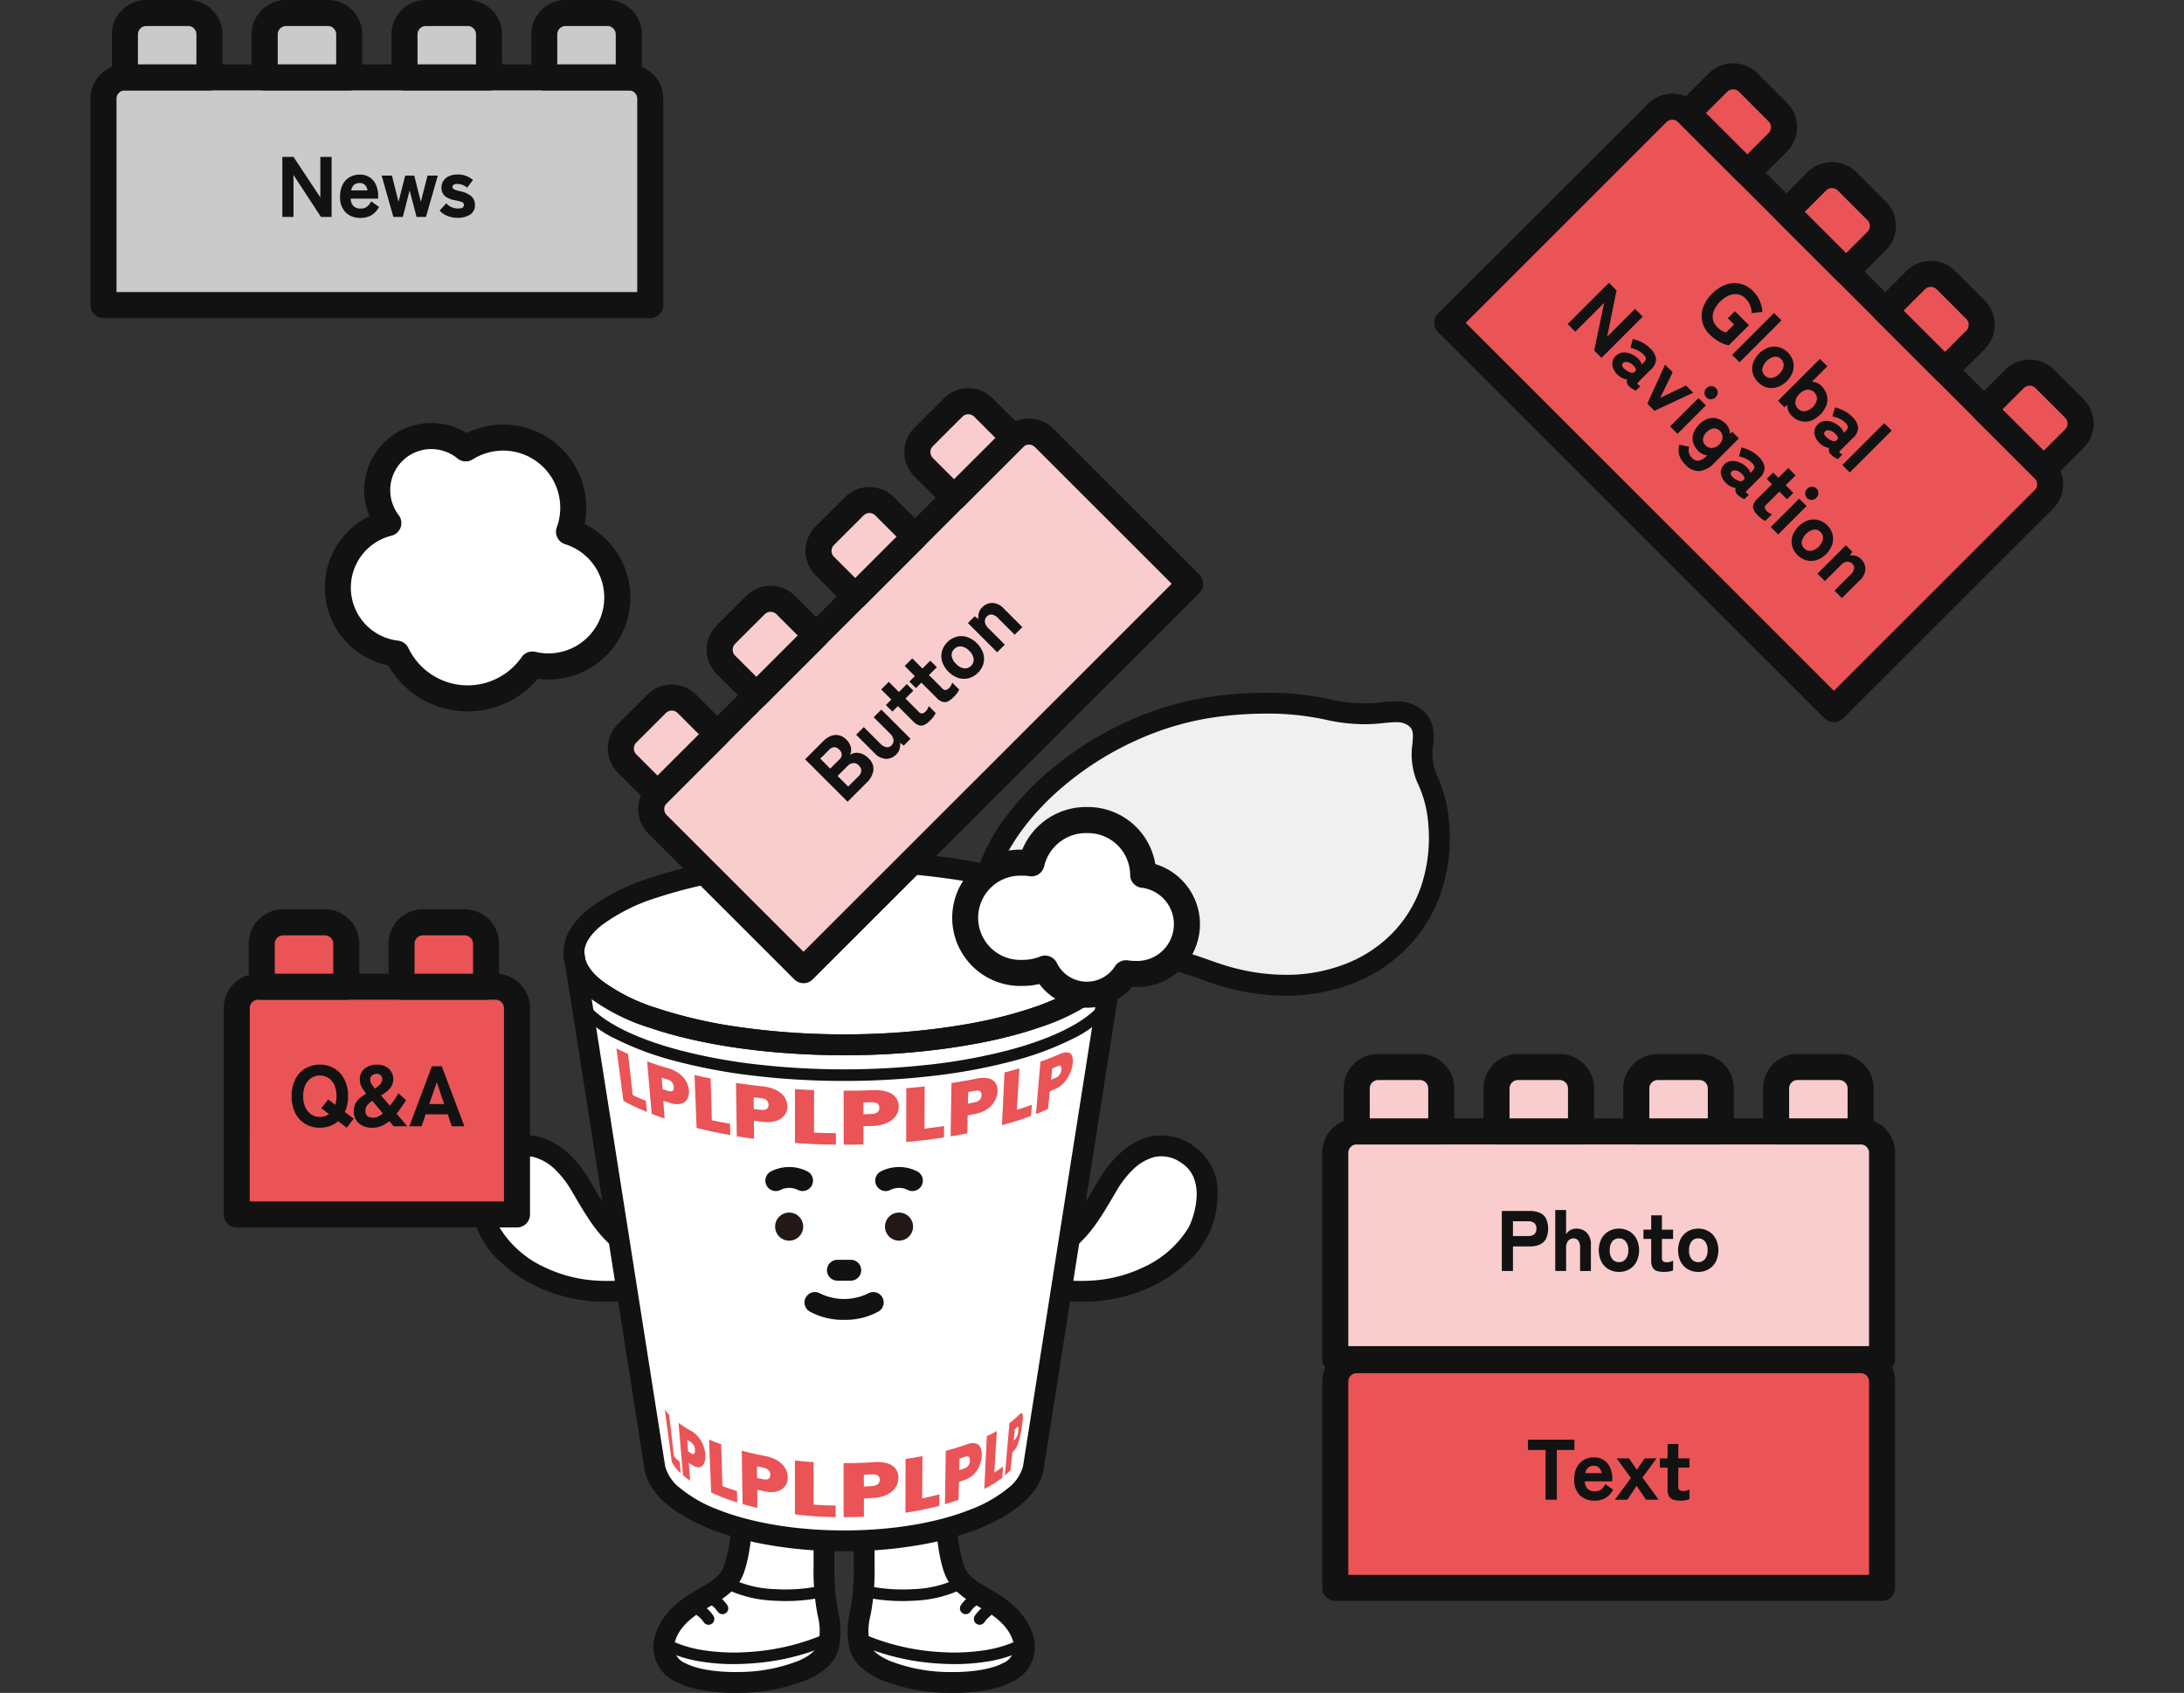 <svg xmlns="http://www.w3.org/2000/svg" xmlns:xlink="http://www.w3.org/1999/xlink" width="338" height="262" viewBox="0 0 338 262"><rect x="0" y="0" width="338" height="262" fill="#333333" stroke="none"/><defs><clipPath id="a"><rect width="338" height="262" transform="translate(476 982)" fill="#c33636" opacity="0.627"/></clipPath><clipPath id="b"><rect width="310" height="262" fill="none"/></clipPath></defs><g transform="translate(-476 -982)" clip-path="url(#a)"><g transform="translate(490 982)"><g clip-path="url(#b)"><path d="M302.783,72.651,247.624,17.526a3.311,3.311,0,0,0-4.681,0l-32.5,32.479,59.838,59.8,32.5-32.48a3.307,3.307,0,0,0,0-4.678" transform="translate(-0.466 -0.047)" fill="#ea5457"/><path d="M270.282,111.825a2.01,2.01,0,0,1-1.425-.59l-59.838-59.8a2.016,2.016,0,0,1,0-2.852l32.5-32.479a5.327,5.327,0,0,1,7.53,0l55.159,55.125a5.323,5.323,0,0,1,0,7.53l-32.5,32.48A2.01,2.01,0,0,1,270.282,111.825ZM213.3,50.007l56.986,56.951L301.357,75.9a1.291,1.291,0,0,0,0-1.826L246.2,18.952a1.295,1.295,0,0,0-1.83,0Z" transform="translate(-0.466 -0.047)" fill="#121212"/><path d="M256.965,26.766l-9.25-9.245,4.71-4.706a3.311,3.311,0,0,1,4.681,0l4.571,4.568a3.308,3.308,0,0,1,0,4.678Z" transform="translate(-0.549 -0.033)" fill="#ea5457"/><path d="M256.965,28.782a2.01,2.01,0,0,1-1.425-.59l-9.25-9.245a2.016,2.016,0,0,1,0-2.852L251,11.389a5.327,5.327,0,0,1,7.531,0l4.571,4.568a5.33,5.33,0,0,1,0,7.53l-4.71,4.707A2.01,2.01,0,0,1,256.965,28.782Zm-6.4-11.261,6.4,6.394,3.284-3.282a1.293,1.293,0,0,0,0-1.827l-4.57-4.567a1.295,1.295,0,0,0-1.83,0Z" transform="translate(-0.549 -0.033)" fill="#121212"/><path d="M272.3,42.1l-9.25-9.245,4.71-4.706a3.312,3.312,0,0,1,4.682,0l4.57,4.568a3.306,3.306,0,0,1,0,4.678Z" transform="translate(-0.582 -0.077)" fill="#ea5457"/><path d="M272.3,44.113a2.009,2.009,0,0,1-1.425-.59l-9.25-9.245a2.016,2.016,0,0,1,0-2.852l4.71-4.706a5.328,5.328,0,0,1,7.531,0l4.571,4.569a5.322,5.322,0,0,1,0,7.53l-4.709,4.706A2.01,2.01,0,0,1,272.3,44.113Zm-6.4-11.261,6.4,6.394,3.284-3.282a1.29,1.29,0,0,0,0-1.826l-4.569-4.568a1.3,1.3,0,0,0-1.831,0Z" transform="translate(-0.582 -0.077)" fill="#121212"/><path d="M287.628,57.429l-9.25-9.245,4.71-4.706a3.311,3.311,0,0,1,4.681,0l4.571,4.568a3.307,3.307,0,0,1,0,4.678Z" transform="translate(-0.616 -0.12)" fill="#ea5457"/><path d="M287.628,59.445a2.01,2.01,0,0,1-1.425-.59l-9.25-9.245a2.016,2.016,0,0,1,0-2.852l4.71-4.706a5.327,5.327,0,0,1,7.53,0l4.571,4.569a5.323,5.323,0,0,1,0,7.53l-4.709,4.706A2.01,2.01,0,0,1,287.628,59.445Zm-6.4-11.261,6.4,6.394,3.284-3.282a1.291,1.291,0,0,0,0-1.827l-4.57-4.567a1.295,1.295,0,0,0-1.829,0Z" transform="translate(-0.616 -0.12)" fill="#121212"/><path d="M302.959,72.76l-9.25-9.245,4.71-4.706a3.312,3.312,0,0,1,4.682,0l4.57,4.568a3.306,3.306,0,0,1,0,4.678Z" transform="translate(-0.65 -0.163)" fill="#ea5457"/><path d="M302.959,74.776a2.009,2.009,0,0,1-1.425-.59l-9.25-9.245a2.016,2.016,0,0,1,0-2.852l4.71-4.706a5.328,5.328,0,0,1,7.531,0L309.1,61.95a5.322,5.322,0,0,1,0,7.53l-4.709,4.706A2.01,2.01,0,0,1,302.959,74.776Zm-6.4-11.261,6.4,6.394,3.284-3.282a1.29,1.29,0,0,0,0-1.826l-4.569-4.568a1.3,1.3,0,0,0-1.831,0Z" transform="translate(-0.65 -0.163)" fill="#121212"/><path d="M251.131,51.876a4.06,4.06,0,0,1-1.126-1.946,3.96,3.96,0,0,1,.114-2.211,6.173,6.173,0,0,1,3.557-3.555,3.947,3.947,0,0,1,4.169,1,4.809,4.809,0,0,1,1.081,1.6A4.682,4.682,0,0,1,259.3,48.4l-1.678.182a2.666,2.666,0,0,0-.206-1.162,3.166,3.166,0,0,0-.724-1.1,2.185,2.185,0,0,0-1.2-.647,2.479,2.479,0,0,0-1.364.177,4.725,4.725,0,0,0-2.308,2.306,2.483,2.483,0,0,0-.178,1.363,2.186,2.186,0,0,0,.648,1.2,3.55,3.55,0,0,0,.762.606,2.353,2.353,0,0,0,.643.249l1.231-1.23-.967-.966,1.095-1.094,2.171,2.17L254.1,53.572a5.092,5.092,0,0,1-1.555-.607,6.8,6.8,0,0,1-1.419-1.089" transform="translate(-0.553 -0.124)" fill="#121212"/><rect width="9.17" height="1.628" transform="matrix(0.707, -0.707, 0.707, 0.707, 254.063, 54.924)" fill="#121212"/><path d="M258.656,59.3a3.034,3.034,0,0,1-.816-1.38,2.81,2.81,0,0,1,.037-1.569,3.941,3.941,0,0,1,2.431-2.429,2.867,2.867,0,0,1,1.569-.037,3.183,3.183,0,0,1,2.2,2.2,2.883,2.883,0,0,1-.041,1.563,3.947,3.947,0,0,1-2.431,2.429,2.828,2.828,0,0,1-1.565.043,3.039,3.039,0,0,1-1.387-.822m1.04-1.039a1.275,1.275,0,0,0,1.04.392,1.965,1.965,0,0,0,1.213-.656,1.987,1.987,0,0,0,.665-1.222,1.272,1.272,0,0,0-.392-1.04,1.239,1.239,0,0,0-1.031-.382,2.514,2.514,0,0,0-1.879,1.878,1.238,1.238,0,0,0,.383,1.03" transform="translate(-0.571 -0.152)" fill="#121212"/><path d="M263.846,64.48a2.09,2.09,0,0,1-.63-1.668l-.475.365-.994-.993,6.486-6.483,1.149,1.149-2.39,2.388a2.156,2.156,0,0,1,1.459.638,3.159,3.159,0,0,1,.835,1.372,2.7,2.7,0,0,1-.024,1.546,4.164,4.164,0,0,1-2.5,2.5,2.716,2.716,0,0,1-1.547.022,3.141,3.141,0,0,1-1.372-.834m.994-1.085a1.355,1.355,0,0,0,1.058.411,2.313,2.313,0,0,0,1.88-1.879,1.35,1.35,0,0,0-.411-1.057,1.331,1.331,0,0,0-1.054-.406,1.93,1.93,0,0,0-1.235.651,1.906,1.906,0,0,0-.644,1.228,1.331,1.331,0,0,0,.406,1.052" transform="translate(-0.58 -0.157)" fill="#121212"/><path d="M268.291,68.839a2.575,2.575,0,0,1-.889-1.508,1.643,1.643,0,0,1,.525-1.482A1.707,1.707,0,0,1,269,65.33a2.657,2.657,0,0,1,1.24.2,3.5,3.5,0,0,1,1.112.72,1.7,1.7,0,0,1,.369.434,2.561,2.561,0,0,1,.224.488l.292-.291c.255-.256.366-.476.332-.661a1.152,1.152,0,0,0-.351-.579,3.59,3.59,0,0,0-.948-.666,3.856,3.856,0,0,0-1.077-.355l.365-1.4a6.656,6.656,0,0,1,1.341.492,4.814,4.814,0,0,1,1.313.939,2.871,2.871,0,0,1,.939,1.631,2.155,2.155,0,0,1-.821,1.7l-1.915,1.915c-.128.128-.173.229-.133.305a1.226,1.226,0,0,0,.452.324l-.7.7a3.63,3.63,0,0,1-.488-.241,2.651,2.651,0,0,1-.543-.424.921.921,0,0,1-.319-1.049,2.68,2.68,0,0,1-1.4-.666m.958-1.011a2.539,2.539,0,0,0,.958.583.64.64,0,0,0,.711-.173.39.39,0,0,0,.068-.479,1.817,1.817,0,0,0-.433-.525,1.581,1.581,0,0,0-.88-.452.726.726,0,0,0-.652.178.416.416,0,0,0-.1.383.994.994,0,0,0,.328.483" transform="translate(-0.592 -0.179)" fill="#121212"/><rect width="9.17" height="1.628" transform="translate(271.119 71.97) rotate(-45)" fill="#121212"/><path d="M229.118,50.275l6.385-6.382,1.186,1.185-1.46,7.166,4.314-4.312,1.2,1.194-6.385,6.382-1.132-1.13L234.765,47,230.3,51.46Z" transform="translate(-0.507 -0.124)" fill="#121212"/><path d="M236.95,58.22a2.575,2.575,0,0,1-.889-1.509,1.642,1.642,0,0,1,.525-1.481,1.7,1.7,0,0,1,1.077-.52,2.632,2.632,0,0,1,1.24.2,3.481,3.481,0,0,1,1.112.72,1.686,1.686,0,0,1,.37.434,2.624,2.624,0,0,1,.223.488l.292-.291c.255-.256.366-.476.332-.661a1.148,1.148,0,0,0-.351-.579,3.566,3.566,0,0,0-.948-.666A3.834,3.834,0,0,0,238.857,54l.365-1.4a6.7,6.7,0,0,1,1.34.493,4.793,4.793,0,0,1,1.314.938,2.876,2.876,0,0,1,.939,1.632,2.157,2.157,0,0,1-.821,1.7l-1.915,1.915c-.128.128-.173.229-.133.305a1.226,1.226,0,0,0,.452.324l-.7.7a3.574,3.574,0,0,1-.488-.241,2.619,2.619,0,0,1-.543-.424.919.919,0,0,1-.319-1.048,2.68,2.68,0,0,1-1.4-.666m.958-1.011a2.539,2.539,0,0,0,.958.583.639.639,0,0,0,.711-.173.39.39,0,0,0,.068-.479,1.833,1.833,0,0,0-.433-.526,1.589,1.589,0,0,0-.88-.451.728.728,0,0,0-.653.178.416.416,0,0,0-.1.382.992.992,0,0,0,.328.484" transform="translate(-0.523 -0.149)" fill="#121212"/><path d="M241.478,62.635l2.746-6.044,1.176,1.176-1.925,3.966,3.986-1.906,1.113,1.112-5.993,2.8Z" transform="translate(-0.535 -0.16)" fill="#121212"/><path d="M245.006,66.163l4.4-4.394,1.149,1.148-4.4,4.394Zm5.619-4.485a.947.947,0,0,1-.287-.706.975.975,0,0,1,.3-.707.992.992,0,1,1,1.4,1.4.975.975,0,0,1-.706.3.948.948,0,0,1-.707-.287" transform="translate(-0.543 -0.169)" fill="#121212"/><path d="M247.372,72.094a3.538,3.538,0,0,1-.931-1.45,2.977,2.977,0,0,1,0-1.631l1.534.309a1.853,1.853,0,0,0-.052.926,1.709,1.709,0,0,0,.488.807,1.234,1.234,0,0,0,1.037.433,2.291,2.291,0,0,0,1.208-.743l.1-.1A2.117,2.117,0,0,1,249.4,70a3.133,3.133,0,0,1-.8-1.266,2.361,2.361,0,0,1-.006-1.418,3.439,3.439,0,0,1,.916-1.436,3.4,3.4,0,0,1,1.434-.911,2.385,2.385,0,0,1,1.413.009,3.175,3.175,0,0,1,1.269.8,2.125,2.125,0,0,1,.656,1.551l.383-.292.994.994-3.858,3.855a3.732,3.732,0,0,1-2.189,1.195,2.736,2.736,0,0,1-2.234-.984m3.111-3a1.314,1.314,0,0,0,1.016.415,1.64,1.64,0,0,0,1.1-.541,1.59,1.59,0,0,0,.534-1.09,1.331,1.331,0,0,0-.424-1.007,1.2,1.2,0,0,0-.976-.392,1.722,1.722,0,0,0-1.057.565,1.767,1.767,0,0,0-.576,1.066,1.178,1.178,0,0,0,.384.984" transform="translate(-0.545 -0.183)" fill="#121212"/><path d="M253.79,75.059a2.568,2.568,0,0,1-.889-1.509,1.64,1.64,0,0,1,.524-1.482,1.707,1.707,0,0,1,1.077-.52,2.657,2.657,0,0,1,1.24.2,3.468,3.468,0,0,1,1.113.722,1.661,1.661,0,0,1,.369.432,2.625,2.625,0,0,1,.223.488l.292-.291c.255-.256.366-.476.333-.661a1.148,1.148,0,0,0-.352-.578,3.57,3.57,0,0,0-.948-.667,3.83,3.83,0,0,0-1.077-.354l.365-1.4a6.657,6.657,0,0,1,1.341.492,4.819,4.819,0,0,1,1.313.939,2.87,2.87,0,0,1,.939,1.632,2.158,2.158,0,0,1-.82,1.7l-1.916,1.914c-.128.128-.172.23-.132.306a1.223,1.223,0,0,0,.451.323l-.7.7a3.892,3.892,0,0,1-.488-.241,2.659,2.659,0,0,1-.543-.425.921.921,0,0,1-.319-1.048,2.685,2.685,0,0,1-1.395-.666m.957-1.012a2.546,2.546,0,0,0,.958.583.639.639,0,0,0,.711-.173.39.39,0,0,0,.068-.479,1.814,1.814,0,0,0-.432-.524,1.58,1.58,0,0,0-.881-.452.726.726,0,0,0-.652.178.416.416,0,0,0-.1.383.994.994,0,0,0,.328.483" transform="translate(-0.56 -0.196)" fill="#121212"/><path d="M258.662,80.018a3.527,3.527,0,0,1-.648-.839,1.137,1.137,0,0,1-.1-.825,2.049,2.049,0,0,1,.588-.906l2.308-2.306-.82-.821.985-.985.821.821,1.523-1.523,1.14,1.14L262.931,75.3l1.186,1.186-.986.984-1.185-1.185-2.008,2.005a.622.622,0,0,0-.24.525.98.98,0,0,0,.305.506,1.6,1.6,0,0,0,.419.3,2.639,2.639,0,0,0,.392.165l-1.04,1.039a2.693,2.693,0,0,1-.547-.319,4.656,4.656,0,0,1-.566-.484" transform="translate(-0.571 -0.205)" fill="#121212"/><path d="M260.62,81.776l4.4-4.394,1.149,1.148-4.4,4.395Zm5.619-4.485a.946.946,0,0,1-.287-.706.973.973,0,0,1,.3-.706.992.992,0,1,1,1.4,1.4.974.974,0,0,1-.706.3.944.944,0,0,1-.707-.287" transform="translate(-0.577 -0.213)" fill="#121212"/><path d="M264.769,86.13a3.034,3.034,0,0,1-.816-1.38,2.793,2.793,0,0,1,.037-1.569,3.941,3.941,0,0,1,2.431-2.429,2.863,2.863,0,0,1,1.568-.037,3.182,3.182,0,0,1,2.2,2.2,2.883,2.883,0,0,1-.042,1.563,3.945,3.945,0,0,1-2.431,2.43,2.837,2.837,0,0,1-1.565.042,3.045,3.045,0,0,1-1.386-.822m1.04-1.039a1.273,1.273,0,0,0,1.039.392,2.438,2.438,0,0,0,1.879-1.878,1.271,1.271,0,0,0-.391-1.04,1.242,1.242,0,0,0-1.032-.382,2.514,2.514,0,0,0-1.879,1.878,1.239,1.239,0,0,0,.384,1.03" transform="translate(-0.584 -0.228)" fill="#121212"/><path d="M267.86,89.023l4.4-4.394,1.022,1.02-.429.556a2.547,2.547,0,0,1,.89.05,1.77,1.77,0,0,1,.862.5,2.121,2.121,0,0,1,.678,1.555,2.492,2.492,0,0,1-.862,1.727L271.646,92.8,270.5,91.656l2.49-2.488a1.693,1.693,0,0,0,.542-.915.848.848,0,0,0-.259-.753,1.031,1.031,0,0,0-.82-.319,1.645,1.645,0,0,0-1.013.565l-2.427,2.424Z" transform="translate(-0.593 -0.239)" fill="#121212"/><path d="M86.639,47.255H2.016V15.318a3.308,3.308,0,0,1,3.309-3.309H83.331a3.308,3.308,0,0,1,3.309,3.309Z" transform="translate(-0.004 -0.034)" fill="#cacaca"/><path d="M86.639,49.271H2.016A2.016,2.016,0,0,1,0,47.255V15.318A5.324,5.324,0,0,1,5.325,9.993H83.331a5.324,5.324,0,0,1,5.325,5.326V47.255A2.016,2.016,0,0,1,86.639,49.271ZM4.032,45.239H84.623V15.318a1.292,1.292,0,0,0-1.293-1.293H5.325a1.292,1.292,0,0,0-1.293,1.292Z" transform="translate(-0.004 -0.034)" fill="#121212"/><path d="M18.425,11.981H5.343V5.325a3.309,3.309,0,0,1,3.31-3.309h6.464a3.308,3.308,0,0,1,3.309,3.309Z" transform="translate(-0.012 -0.006)" fill="#cacaca"/><path d="M18.425,14H5.343a2.016,2.016,0,0,1-2.016-2.016V5.325A5.331,5.331,0,0,1,8.653,0h6.464a5.324,5.324,0,0,1,5.325,5.326v6.655A2.016,2.016,0,0,1,18.425,14ZM7.359,9.965h9.05V5.325a1.292,1.292,0,0,0-1.293-1.293H8.653A1.3,1.3,0,0,0,7.359,5.325Z" transform="translate(-0.012 -0.006)" fill="#121212"/><path d="M40.107,11.981H27.025V5.325a3.309,3.309,0,0,1,3.31-3.309H36.8a3.308,3.308,0,0,1,3.309,3.309Z" transform="translate(-0.06 -0.006)" fill="#cacaca"/><path d="M40.107,14H27.025a2.016,2.016,0,0,1-2.016-2.016V5.325A5.331,5.331,0,0,1,30.335,0H36.8a5.324,5.324,0,0,1,5.325,5.326v6.655A2.016,2.016,0,0,1,40.107,14ZM29.041,9.965h9.05V5.325A1.292,1.292,0,0,0,36.8,4.032H30.335a1.3,1.3,0,0,0-1.294,1.293Z" transform="translate(-0.06 -0.006)" fill="#121212"/><path d="M61.789,11.981H48.707V5.325a3.309,3.309,0,0,1,3.31-3.309H58.48a3.308,3.308,0,0,1,3.309,3.309Z" transform="translate(-0.108 -0.006)" fill="#cacaca"/><path d="M61.789,14H48.707a2.016,2.016,0,0,1-2.016-2.016V5.325A5.331,5.331,0,0,1,52.017,0H58.48A5.324,5.324,0,0,1,63.8,5.326v6.655A2.016,2.016,0,0,1,61.789,14ZM50.723,9.965h9.05V5.325A1.292,1.292,0,0,0,58.48,4.032H52.017a1.3,1.3,0,0,0-1.294,1.293Z" transform="translate(-0.108 -0.006)" fill="#121212"/><path d="M83.471,11.981H70.389V5.325A3.309,3.309,0,0,1,73.7,2.016h6.464a3.308,3.308,0,0,1,3.309,3.309Z" transform="translate(-0.156 -0.006)" fill="#cacaca"/><path d="M83.471,14H70.389a2.016,2.016,0,0,1-2.016-2.016V5.325A5.331,5.331,0,0,1,73.7,0h6.464a5.324,5.324,0,0,1,5.325,5.326v6.655A2.016,2.016,0,0,1,83.471,14ZM72.4,9.965h9.05V5.325a1.292,1.292,0,0,0-1.293-1.293H73.7A1.3,1.3,0,0,0,72.4,5.325Z" transform="translate(-0.156 -0.006)" fill="#121212"/><path d="M29.762,33.643V24.353h1.726l4.157,6.278V24.353h1.74v9.291H35.738l-4.25-6.49v6.49Z" transform="translate(-0.066 -0.069)" fill="#121212"/><path d="M41.88,33.8a3.182,3.182,0,0,1-2.284-.829,3.308,3.308,0,0,1-.877-2.515,3.84,3.84,0,0,1,.392-1.8A2.815,2.815,0,0,1,40.193,27.5a3.1,3.1,0,0,1,1.594-.4,2.656,2.656,0,0,1,1.534.432,2.735,2.735,0,0,1,.963,1.188,4.305,4.305,0,0,1,.331,1.739v.358h-4.25a1.636,1.636,0,0,0,.485,1.215,1.672,1.672,0,0,0,1.056.325,1.55,1.55,0,0,0,.957-.279,2.426,2.426,0,0,0,.664-.836l1.221.863a3.269,3.269,0,0,1-1.227,1.307,3.342,3.342,0,0,1-1.64.391m-1.448-4.26h2.536q-.239-1.141-1.208-1.141a1.343,1.343,0,0,0-.863.265,1.484,1.484,0,0,0-.465.876" transform="translate(-0.086 -0.077)" fill="#121212"/><path d="M46.98,33.651l-1.819-6.4h1.593l1.022,4.06,1.036-4.06h1.395l1.023,4.06,1.036-4.06h1.593l-1.832,6.4H50.565L49.5,29.55l-1.063,4.1Z" transform="translate(-0.1 -0.077)" fill="#121212"/><path d="M56.92,33.784a4.293,4.293,0,0,1-1.481-.259,3.357,3.357,0,0,1-1.282-.856l1.024-1.129a2.432,2.432,0,0,0,1.832.8,1.409,1.409,0,0,0,.7-.126.514.514,0,0,0,.2-.472.377.377,0,0,0-.1-.258.965.965,0,0,0-.411-.212,8.676,8.676,0,0,0-.937-.219,3.17,3.17,0,0,1-1.494-.637,1.686,1.686,0,0,1-.525-1.353,1.734,1.734,0,0,1,.32-1.042,2.068,2.068,0,0,1,.869-.69,3.021,3.021,0,0,1,1.241-.245,3.482,3.482,0,0,1,2.444.85l-.916,1.194a1.983,1.983,0,0,0-.71-.444,2.327,2.327,0,0,0-.79-.141.929.929,0,0,0-.6.141.418.418,0,0,0-.16.325.388.388,0,0,0,.08.238.78.78,0,0,0,.345.205,7.19,7.19,0,0,0,.823.232,3.7,3.7,0,0,1,1.667.763,1.748,1.748,0,0,1,.564,1.361,1.647,1.647,0,0,1-.763,1.486,3.531,3.531,0,0,1-1.946.492" transform="translate(-0.12 -0.076)" fill="#121212"/><path d="M277.7,210.845H193.078V178.908a3.308,3.308,0,0,1,3.309-3.309h78.006a3.308,3.308,0,0,1,3.309,3.309Z" transform="translate(-0.428 -0.496)" fill="#f9cccd"/><path d="M277.7,212.861H193.078a2.016,2.016,0,0,1-2.016-2.016V178.908a5.324,5.324,0,0,1,5.325-5.325h78.006a5.324,5.324,0,0,1,5.325,5.326v31.936A2.016,2.016,0,0,1,277.7,212.861Zm-82.607-4.032h80.591V178.908a1.292,1.292,0,0,0-1.293-1.293H196.387a1.292,1.292,0,0,0-1.293,1.292Z" transform="translate(-0.428 -0.496)" fill="#121212"/><path d="M209.487,175.571H196.4v-6.656a3.309,3.309,0,0,1,3.31-3.309h6.464a3.308,3.308,0,0,1,3.309,3.309Z" transform="translate(-0.435 -0.468)" fill="#f9cccd"/><path d="M209.487,177.587H196.4a2.016,2.016,0,0,1-2.016-2.016v-6.656a5.331,5.331,0,0,1,5.326-5.325h6.464a5.324,5.324,0,0,1,5.325,5.326v6.655A2.016,2.016,0,0,1,209.487,177.587Zm-11.066-4.032h9.05v-4.64a1.292,1.292,0,0,0-1.293-1.293h-6.464a1.3,1.3,0,0,0-1.294,1.293Z" transform="translate(-0.435 -0.468)" fill="#121212"/><path d="M231.169,175.571H218.087v-6.656a3.309,3.309,0,0,1,3.31-3.309h6.464a3.308,3.308,0,0,1,3.309,3.309Z" transform="translate(-0.483 -0.468)" fill="#f9cccd"/><path d="M231.169,177.587H218.087a2.016,2.016,0,0,1-2.016-2.016v-6.656a5.331,5.331,0,0,1,5.326-5.325h6.464a5.324,5.324,0,0,1,5.325,5.326v6.655A2.016,2.016,0,0,1,231.169,177.587ZM220.1,173.555h9.05v-4.64a1.292,1.292,0,0,0-1.293-1.293H221.4a1.3,1.3,0,0,0-1.294,1.293Z" transform="translate(-0.483 -0.468)" fill="#121212"/><path d="M252.851,175.571H239.769v-6.656a3.309,3.309,0,0,1,3.31-3.309h6.464a3.308,3.308,0,0,1,3.309,3.309Z" transform="translate(-0.531 -0.468)" fill="#f9cccd"/><path d="M252.851,177.587H239.769a2.016,2.016,0,0,1-2.016-2.016v-6.656a5.331,5.331,0,0,1,5.326-5.325h6.464a5.324,5.324,0,0,1,5.325,5.326v6.655A2.016,2.016,0,0,1,252.851,177.587Zm-11.066-4.032h9.05v-4.64a1.292,1.292,0,0,0-1.293-1.293h-6.464a1.3,1.3,0,0,0-1.294,1.293Z" transform="translate(-0.531 -0.468)" fill="#121212"/><path d="M274.533,175.571H261.451v-6.656a3.309,3.309,0,0,1,3.31-3.309h6.464a3.308,3.308,0,0,1,3.309,3.309Z" transform="translate(-0.579 -0.468)" fill="#f9cccd"/><path d="M274.533,177.587H261.451a2.016,2.016,0,0,1-2.016-2.016v-6.656a5.331,5.331,0,0,1,5.326-5.325h6.464a5.324,5.324,0,0,1,5.325,5.326v6.655A2.016,2.016,0,0,1,274.533,177.587Zm-11.066-4.032h9.05v-4.64a1.292,1.292,0,0,0-1.293-1.293h-6.464a1.3,1.3,0,0,0-1.294,1.293Z" transform="translate(-0.579 -0.468)" fill="#121212"/><path d="M218.908,197.233v-9.291h4.3a3.967,3.967,0,0,1,1.521.266,2.016,2.016,0,0,1,1,.862,3.853,3.853,0,0,1,0,3.219,2.046,2.046,0,0,1-1,.877,3.889,3.889,0,0,1-1.521.272h-2.576v3.8Zm1.726-5.4h2.337a1.505,1.505,0,0,0,.943-.266,1.05,1.05,0,0,0,.345-.888,1.034,1.034,0,0,0-.345-.876,1.511,1.511,0,0,0-.943-.265h-2.337Z" transform="translate(-0.485 -0.531)" fill="#121212"/><path d="M227.2,197.232V187.8h1.673v3.756a1.705,1.705,0,0,1,.6-.611,1.777,1.777,0,0,1,.983-.265,2.187,2.187,0,0,1,1.626.637,2.57,2.57,0,0,1,.631,1.885v4.035h-1.672V193.61a1.745,1.745,0,0,0-.272-1.062.876.876,0,0,0-.737-.358,1.061,1.061,0,0,0-.83.365,1.694,1.694,0,0,0-.325,1.148v3.53Z" transform="translate(-0.503 -0.53)" fill="#121212"/><path d="M237.068,197.386a3.135,3.135,0,0,1-1.6-.411,2.911,2.911,0,0,1-1.116-1.169,4.061,4.061,0,0,1,0-3.536,2.956,2.956,0,0,1,1.116-1.169,3.286,3.286,0,0,1,3.207,0,2.962,2.962,0,0,1,1.11,1.169,4.07,4.07,0,0,1,0,3.536,2.917,2.917,0,0,1-1.11,1.169,3.123,3.123,0,0,1-1.606.411m0-1.513a1.313,1.313,0,0,0,1.043-.472,2.03,2.03,0,0,0,.405-1.36,2.055,2.055,0,0,0-.405-1.373,1.313,1.313,0,0,0-1.043-.472,1.275,1.275,0,0,0-1.03.472,2.1,2.1,0,0,0-.391,1.373,2.078,2.078,0,0,0,.391,1.36,1.275,1.275,0,0,0,1.03.472" transform="translate(-0.518 -0.539)" fill="#121212"/><path d="M244.068,197.38a3.668,3.668,0,0,1-1.083-.139,1.175,1.175,0,0,1-.677-.525,2.114,2.114,0,0,1-.232-1.089v-3.357h-1.2v-1.433h1.2v-2.217h1.659v2.217h1.727v1.433h-1.727v2.92a.641.641,0,0,0,.207.557,1.007,1.007,0,0,0,.591.147,1.645,1.645,0,0,0,.525-.087,2.563,2.563,0,0,0,.405-.166v1.513a2.818,2.818,0,0,1-.632.167,5,5,0,0,1-.763.059" transform="translate(-0.533 -0.533)" fill="#121212"/><path d="M249.365,197.386a3.135,3.135,0,0,1-1.6-.411,2.911,2.911,0,0,1-1.116-1.169,4.061,4.061,0,0,1,0-3.536,2.956,2.956,0,0,1,1.116-1.169,3.286,3.286,0,0,1,3.207,0,2.962,2.962,0,0,1,1.11,1.169,4.07,4.07,0,0,1,0,3.536,2.917,2.917,0,0,1-1.11,1.169,3.123,3.123,0,0,1-1.606.411m0-1.513a1.313,1.313,0,0,0,1.043-.472,2.03,2.03,0,0,0,.405-1.36,2.055,2.055,0,0,0-.405-1.373,1.313,1.313,0,0,0-1.043-.472,1.275,1.275,0,0,0-1.03.472,2.1,2.1,0,0,0-.391,1.373,2.078,2.078,0,0,0,.391,1.36,1.275,1.275,0,0,0,1.03.472" transform="translate(-0.545 -0.539)" fill="#121212"/><path d="M277.7,246.346H193.078V214.409a3.308,3.308,0,0,1,3.309-3.309h78.006a3.308,3.308,0,0,1,3.309,3.309Z" transform="translate(-0.428 -0.596)" fill="#ea5457"/><path d="M277.7,248.362H193.078a2.016,2.016,0,0,1-2.016-2.016V214.409a5.324,5.324,0,0,1,5.325-5.325h78.006a5.324,5.324,0,0,1,5.325,5.326v31.936A2.016,2.016,0,0,1,277.7,248.362Zm-82.607-4.032h80.591V214.409a1.292,1.292,0,0,0-1.293-1.293H196.387a1.292,1.292,0,0,0-1.293,1.292Z" transform="translate(-0.428 -0.596)" fill="#121212"/><path d="M225.689,232.733v-7.7h-2.736v-1.593h7.2v1.593h-2.723v7.7Z" transform="translate(-0.494 -0.631)" fill="#121212"/><path d="M233.3,232.886a3.182,3.182,0,0,1-2.284-.829,3.308,3.308,0,0,1-.877-2.515,3.84,3.84,0,0,1,.392-1.8,2.815,2.815,0,0,1,1.082-1.155,3.1,3.1,0,0,1,1.594-.4,2.656,2.656,0,0,1,1.534.432,2.735,2.735,0,0,1,.963,1.188,4.305,4.305,0,0,1,.331,1.739v.358h-4.25a1.636,1.636,0,0,0,.485,1.215,1.672,1.672,0,0,0,1.056.325,1.55,1.55,0,0,0,.957-.279,2.426,2.426,0,0,0,.664-.836l1.221.863a3.269,3.269,0,0,1-1.227,1.307,3.342,3.342,0,0,1-1.64.391m-1.448-4.26h2.536q-.239-1.141-1.208-1.141a1.343,1.343,0,0,0-.863.265,1.484,1.484,0,0,0-.465.876" transform="translate(-0.51 -0.639)" fill="#121212"/><path d="M236.449,232.741l2.483-3.37-2.218-3.026h1.926l1.2,1.765,1.208-1.765h1.846l-2.178,2.973,2.51,3.424h-1.966l-1.448-2.15-1.434,2.15Z" transform="translate(-0.524 -0.639)" fill="#121212"/><path d="M246.61,232.881a3.663,3.663,0,0,1-1.083-.139,1.175,1.175,0,0,1-.676-.525,2.113,2.113,0,0,1-.232-1.089v-3.357h-1.2v-1.433h1.2v-2.217h1.659v2.217H248v1.433h-1.727v2.92a.641.641,0,0,0,.207.557,1.007,1.007,0,0,0,.591.147,1.645,1.645,0,0,0,.525-.087,2.558,2.558,0,0,0,.405-.166v1.513a2.816,2.816,0,0,1-.632.167,5,5,0,0,1-.763.059" transform="translate(-0.539 -0.633)" fill="#121212"/><path d="M86.646,195.051c-6.1-2.567-7.947-6.552-10.907-11.489-1.1-1.841-5.854-8.56-12.113-4.39C58.715,182.445,60.994,189.291,62,191.2c2.289,4.342,10.753,11.52,24.646,8.41Z" transform="translate(-0.134 -0.502)" fill="#fff"/><path d="M80.048,201.978a27.362,27.362,0,0,1-2.967-.159,24.481,24.481,0,0,1-7.8-2.163,21.668,21.668,0,0,1-5.518-3.693,13.8,13.8,0,0,1-4.784-10.211,8.63,8.63,0,0,1,3.75-7.923,8.392,8.392,0,0,1,6.676-1.417c4.215.95,6.971,5.078,7.715,6.32.293.489.577.971.85,1.436,2.49,4.231,4.289,7.288,9.3,9.4a1.613,1.613,0,0,1-1.251,2.974c-6-2.522-8.235-6.327-10.828-10.733-.271-.46-.55-.935-.837-1.414a14.267,14.267,0,0,0-2.077-2.652,7.583,7.583,0,0,0-3.58-2.179,5.226,5.226,0,0,0-4.178.955,4.842,4.842,0,0,0-1.868,2.258,6.949,6.949,0,0,0-.446,2.869,12.381,12.381,0,0,0,1.22,4.8,15.935,15.935,0,0,0,7.232,6.293,21.265,21.265,0,0,0,6.772,1.875,27.141,27.141,0,0,0,8.863-.579,1.613,1.613,0,0,1,.7,3.148A31.839,31.839,0,0,1,80.048,201.978Z" transform="translate(-0.134 -0.502)" fill="#121212"/><path d="M147.083,195.051c6.1-2.567,7.947-6.552,10.907-11.489,1.1-1.841,5.855-8.56,12.113-4.39,4.911,3.273,2.632,10.118,1.627,12.025-2.29,4.342-10.754,11.52-24.647,8.41Z" transform="translate(-0.326 -0.502)" fill="#fff"/><path d="M153.681,201.978a31.832,31.832,0,0,1-6.951-.8,1.613,1.613,0,0,1,.7-3.148,27.14,27.14,0,0,0,8.863.579,21.265,21.265,0,0,0,6.772-1.875,15.94,15.94,0,0,0,7.233-6.293,12.392,12.392,0,0,0,1.219-4.8,6.95,6.95,0,0,0-.446-2.869,4.842,4.842,0,0,0-1.868-2.258,5.225,5.225,0,0,0-4.177-.955,7.584,7.584,0,0,0-3.581,2.179,14.263,14.263,0,0,0-2.077,2.652c-.288.48-.568.956-.839,1.416-2.592,4.4-4.83,8.209-10.827,10.731a1.613,1.613,0,1,1-1.251-2.974c5.01-2.107,6.808-5.163,9.3-9.394.274-.466.558-.948.852-1.438.744-1.242,3.5-5.37,7.716-6.32A8.391,8.391,0,0,1,171,177.83a8.63,8.63,0,0,1,3.75,7.923,13.8,13.8,0,0,1-4.784,10.211,21.672,21.672,0,0,1-5.518,3.693,24.483,24.483,0,0,1-7.8,2.163A27.371,27.371,0,0,1,153.681,201.978Z" transform="translate(-0.326 -0.502)" fill="#121212"/><path d="M101.014,234.672c0,4.717-.845,8.228-1.475,9.485-1.1,2.2-3.586,3.264-5.682,4.564a10.277,10.277,0,0,0-4.689,5.394,4.284,4.284,0,0,0,2.338,5.374c5.7,3.059,21.5,1.59,22.915-4.017.919-3.642-.853-5.35-.692-12.562v-8.238Z" transform="translate(-0.197 -0.663)" fill="#fff"/><path d="M99.947,262.667c-3.777,0-7.107-.632-9.2-1.757a5.891,5.891,0,0,1-3.118-7.267c.739-2.418,2.549-4.536,5.381-6.293.426-.264.864-.517,1.287-.762,1.609-.929,3.129-1.807,3.8-3.154a24,24,0,0,0,1.3-8.763,1.613,1.613,0,0,1,3.226,0c0,4.781-.826,8.572-1.645,10.207-1.108,2.212-3.216,3.429-5.075,4.5-.42.243-.817.472-1.2.709-1.476.916-3.369,2.44-4,4.494a2.7,2.7,0,0,0,1.558,3.481c1.71.917,4.784,1.429,8.222,1.369a25.44,25.44,0,0,0,9.354-1.759c1.71-.755,2.78-1.678,3.013-2.6a9.48,9.48,0,0,0-.109-4.4,36.35,36.35,0,0,1-.632-7.785v-8.22a1.613,1.613,0,0,1,3.226,0v8.238q0,.018,0,.036a33.521,33.521,0,0,0,.585,7.181,12.546,12.546,0,0,1,.059,5.74,5.819,5.819,0,0,1-1.816,2.877,11.207,11.207,0,0,1-3.022,1.884,28.73,28.73,0,0,1-10.6,2.034Q100.246,262.667,99.947,262.667Z" transform="translate(-0.197 -0.663)" fill="#121212"/><path d="M98.032,250.523a.9.9,0,0,1-.741-.391,4.214,4.214,0,0,0-.932-.98.9.9,0,1,1,1.084-1.427,6,6,0,0,1,1.327,1.4.9.9,0,0,1-.739,1.4Z" transform="translate(-0.215 -0.702)" fill="#121212"/><path d="M95.87,252.165a.9.9,0,0,1-.741-.391,4.214,4.214,0,0,0-.932-.98.9.9,0,1,1,1.084-1.427,6,6,0,0,1,1.327,1.4.9.9,0,0,1-.739,1.4Z" transform="translate(-0.21 -0.706)" fill="#121212"/><path d="M99.707,258.262a31.1,31.1,0,0,1-4.685-.34,20.407,20.407,0,0,1-6.475-2.029.9.9,0,1,1,.838-1.584,18.633,18.633,0,0,0,5.907,1.841,31.3,31.3,0,0,0,6.78.239,35.2,35.2,0,0,0,12.226-2.982.9.9,0,0,1,.777,1.615,36.535,36.535,0,0,1-12.883,3.155Q100.928,258.262,99.707,258.262Z" transform="translate(-0.197 -0.718)" fill="#121212"/><path d="M107.8,248.479c-.607,0-1.215-.019-1.817-.056a19.075,19.075,0,0,1-7.846-2.018.9.9,0,1,1,.877-1.563,16.9,16.9,0,0,0,7.081,1.792,26.671,26.671,0,0,0,7.562-.6.9.9,0,0,1,.418,1.743A27.377,27.377,0,0,1,107.8,248.479Z" transform="translate(-0.218 -0.694)" fill="#121212"/><path d="M132.716,234.672c0,4.717.845,8.228,1.475,9.485,1.1,2.2,3.586,3.264,5.682,4.564a10.277,10.277,0,0,1,4.689,5.394,4.284,4.284,0,0,1-2.338,5.374c-5.7,3.059-21.5,1.59-22.915-4.017-.919-3.642.853-5.35.692-12.562v-8.238Z" transform="translate(-0.264 -0.663)" fill="#fff"/><path d="M133.783,262.667q-.3,0-.6-.005a28.73,28.73,0,0,1-10.6-2.034,11.208,11.208,0,0,1-3.022-1.884,5.819,5.819,0,0,1-1.816-2.877,12.546,12.546,0,0,1,.059-5.74,33.52,33.52,0,0,0,.585-7.181q0-.018,0-.036v-8.238a1.613,1.613,0,0,1,3.226,0v8.22a36.35,36.35,0,0,1-.632,7.785,9.48,9.48,0,0,0-.109,4.4c.233.921,1.3,1.845,3.013,2.6a25.44,25.44,0,0,0,9.354,1.759c3.438.06,6.512-.452,8.222-1.369a2.7,2.7,0,0,0,1.558-3.481c-.628-2.054-2.52-3.578-4-4.495-.382-.237-.779-.466-1.2-.709-1.859-1.074-3.966-2.291-5.075-4.5-.819-1.636-1.646-5.427-1.646-10.208a1.613,1.613,0,0,1,3.226,0,24,24,0,0,0,1.3,8.763c.675,1.347,2.195,2.225,3.8,3.154.423.244.861.5,1.287.761,2.832,1.757,4.642,3.875,5.381,6.293a5.891,5.891,0,0,1-3.118,7.266C140.89,262.035,137.56,262.667,133.783,262.667Z" transform="translate(-0.264 -0.663)" fill="#121212"/><path d="M135.752,250.523a.9.9,0,0,1-.739-1.4,6,6,0,0,1,1.327-1.4.9.9,0,1,1,1.084,1.427,4.214,4.214,0,0,0-.932.98A.9.9,0,0,1,135.752,250.523Z" transform="translate(-0.301 -0.702)" fill="#121212"/><path d="M137.914,252.165a.9.9,0,0,1-.739-1.4,6,6,0,0,1,1.327-1.4.9.9,0,0,1,1.084,1.427,4.214,4.214,0,0,0-.932.98A.9.9,0,0,1,137.914,252.165Z" transform="translate(-0.305 -0.706)" fill="#121212"/><path d="M134.023,258.262q-1.22,0-2.485-.085a36.535,36.535,0,0,1-12.883-3.155.9.9,0,0,1,.777-1.615,35.2,35.2,0,0,0,12.226,2.982,31.3,31.3,0,0,0,6.78-.239,18.633,18.633,0,0,0,5.907-1.841.9.9,0,1,1,.838,1.584,20.407,20.407,0,0,1-6.475,2.029A31.1,31.1,0,0,1,134.023,258.262Z" transform="translate(-0.264 -0.718)" fill="#121212"/><path d="M125.95,248.479a27.376,27.376,0,0,1-6.275-.7.9.9,0,0,1,.418-1.743,26.671,26.671,0,0,0,7.562.6,16.9,16.9,0,0,0,7.081-1.792.9.9,0,1,1,.877,1.563,19.075,19.075,0,0,1-7.846,2.018C127.165,248.46,126.557,248.479,125.95,248.479Z" transform="translate(-0.265 -0.694)" fill="#121212"/><path d="M158.624,147.893l-12.547,79.759c-1.172,5.933-13.107,11.239-29.276,11.239s-28.1-5.306-29.276-11.239L74.978,147.893Z" transform="translate(-0.166 -0.418)" fill="#fff"/><path d="M158.624,147.853c0,7.852-18.724,14.218-41.823,14.218S74.978,155.7,74.978,147.853,93.7,133.635,116.8,133.635s41.823,6.366,41.823,14.218" transform="translate(-0.166 -0.377)" fill="#fff"/><path d="M116.8,240.5a67.755,67.755,0,0,1-11.506-.945,46.525,46.525,0,0,1-9.357-2.565c-5.752-2.309-9.3-5.516-10-9.029q-.006-.031-.011-.062L73.385,148.144a1.613,1.613,0,0,1,3.187-.5l12.542,79.725a6.418,6.418,0,0,0,2.264,3.325A20.734,20.734,0,0,0,97.14,234c5.266,2.114,12.248,3.279,19.661,3.279S131.2,236.114,136.462,234a20.734,20.734,0,0,0,5.763-3.307,6.418,6.418,0,0,0,2.264-3.325l12.542-79.725a1.613,1.613,0,0,1,3.187.5L147.671,227.9q0,.031-.011.062c-.694,3.513-4.244,6.72-10,9.029a46.525,46.525,0,0,1-9.357,2.565A67.755,67.755,0,0,1,116.8,240.5Z" transform="translate(-0.166 -0.418)" fill="#121212"/><path d="M41.823-1.613c11.343,0,22.03,1.509,30.093,4.25A31.265,31.265,0,0,1,81.37,7.426a12,12,0,0,1,2.808,3.094,7.113,7.113,0,0,1,1.081,3.7,7.113,7.113,0,0,1-1.081,3.7,12,12,0,0,1-2.808,3.094A31.265,31.265,0,0,1,71.916,25.8c-8.062,2.741-18.749,4.25-30.093,4.25s-22.03-1.509-30.093-4.25a31.265,31.265,0,0,1-9.454-4.789A12,12,0,0,1-.532,17.915a7.113,7.113,0,0,1-1.081-3.7,7.113,7.113,0,0,1,1.081-3.7A12,12,0,0,1,2.276,7.426a31.265,31.265,0,0,1,9.454-4.789C19.793-.1,30.48-1.613,41.823-1.613Zm0,28.435a113.274,113.274,0,0,0,16.05-1.1,73.107,73.107,0,0,0,13-2.978,28.568,28.568,0,0,0,8.472-4.249c1.781-1.432,2.684-2.87,2.684-4.277s-.9-2.845-2.684-4.277a28.568,28.568,0,0,0-8.472-4.249,73.109,73.109,0,0,0-13-2.978,113.274,113.274,0,0,0-16.05-1.1,113.274,113.274,0,0,0-16.05,1.1,73.109,73.109,0,0,0-13,2.978A28.568,28.568,0,0,0,4.3,9.941c-1.781,1.432-2.684,2.87-2.684,4.277s.9,2.845,2.684,4.277a28.568,28.568,0,0,0,8.472,4.249,73.108,73.108,0,0,0,13,2.978A113.274,113.274,0,0,0,41.823,26.822Z" transform="translate(74.812 133.258)" fill="#121212"/><path d="M116.8,167.733a118.291,118.291,0,0,1-14.016-.812,87.059,87.059,0,0,1-12.055-2.256,46.8,46.8,0,0,1-9.32-3.453A16.975,16.975,0,0,1,75.57,156.7.9.9,0,1,1,77,155.617c2.141,2.842,7.182,5.441,14.194,7.317a85.267,85.267,0,0,0,11.8,2.208,119.627,119.627,0,0,0,27.606,0,85.268,85.268,0,0,0,11.8-2.208c7.013-1.876,12.054-4.474,14.194-7.317a.9.9,0,1,1,1.431,1.078,16.974,16.974,0,0,1-5.843,4.516,46.8,46.8,0,0,1-9.32,3.453,87.06,87.06,0,0,1-12.055,2.256A118.291,118.291,0,0,1,116.8,167.733Z" transform="translate(-0.169 -0.441)" fill="#121212"/><path d="M110.541,190.366a2.173,2.173,0,1,1-2.172-2.171,2.172,2.172,0,0,1,2.172,2.171" transform="translate(-0.235 -0.531)" fill="#231815"/><path d="M110.438,184.853a1.606,1.606,0,0,1-.8-.216,3.045,3.045,0,0,0-2.53,0,1.613,1.613,0,0,1-1.61-2.8,6.21,6.21,0,0,1,5.751,0,1.613,1.613,0,0,1-.807,3.011Z" transform="translate(-0.235 -0.516)" fill="#121212"/><path d="M116.884,204.836a10.667,10.667,0,0,1-5.321-1.287,1.613,1.613,0,1,1,1.612-2.795,8.469,8.469,0,0,0,7.417,0,1.613,1.613,0,1,1,1.612,2.795A10.665,10.665,0,0,1,116.884,204.836Z" transform="translate(-0.249 -0.571)" fill="#121212"/><path d="M127.58,190.366a2.173,2.173,0,1,1-2.172-2.171,2.171,2.171,0,0,1,2.172,2.171" transform="translate(-0.273 -0.531)" fill="#231815"/><path d="M127.477,184.853a1.605,1.605,0,0,1-.8-.216,3.045,3.045,0,0,0-2.53,0,1.613,1.613,0,0,1-1.61-2.8,6.21,6.21,0,0,1,5.751,0,1.613,1.613,0,0,1-.807,3.011Z" transform="translate(-0.273 -0.516)" fill="#121212"/><path d="M2.07,1.613H0A1.613,1.613,0,0,1-1.613,0,1.613,1.613,0,0,1,0-1.613H2.07A1.613,1.613,0,0,1,3.683,0,1.613,1.613,0,0,1,2.07,1.613Z" transform="translate(115.6 196.589)" fill="#121212"/><path d="M207.1,120.72a19.3,19.3,0,0,1,1.865,7.136c1.41,18.856-15.7,29.438-34.514,23.088a75.756,75.756,0,0,0-8.195-2.527,10.753,10.753,0,0,0-8.268,1.408l-18.945-14.134c3.442-11.183,18.374-23.9,35.757-26.075a49.987,49.987,0,0,1,17.633.64,25.443,25.443,0,0,0,6.035.5c2.179-.071,4.869-.817,6.631.467,3.047,2.218.1,5.128,2,9.5" transform="translate(-0.308 -0.308)" fill="#f0f0f0"/><path d="M182.246,107.523a45.334,45.334,0,0,1,10.531,1.155,23.9,23.9,0,0,0,4.734.482c.292,0,.6-.005.908-.015.476-.015,1-.069,1.552-.125a22.607,22.607,0,0,1,2.3-.155,5.979,5.979,0,0,1,3.781,1.055,4.825,4.825,0,0,1,2,2.934,9.473,9.473,0,0,1,.054,2.862,8.323,8.323,0,0,0,.464,4.328,21,21,0,0,1,2.008,7.691,26.9,26.9,0,0,1-1.209,10.556,22.594,22.594,0,0,1-4.89,8.293,23.569,23.569,0,0,1-8.476,5.8,28.32,28.32,0,0,1-10.731,2.023,35.437,35.437,0,0,1-11.332-1.932c-.5-.17-1.01-.345-1.5-.514a56.928,56.928,0,0,0-6.518-1.965,10.351,10.351,0,0,0-2.18-.233,8.56,8.56,0,0,0-4.831,1.391,1.613,1.613,0,0,1-1.881-.035l-18.945-14.134a1.613,1.613,0,0,1-.577-1.767,28.854,28.854,0,0,1,4.859-9,45.088,45.088,0,0,1,8.354-8.226,51.657,51.657,0,0,1,11.014-6.442,47.693,47.693,0,0,1,12.872-3.538A61.824,61.824,0,0,1,182.246,107.523Zm15.265,4.863a27.334,27.334,0,0,1-5.376-.547l-.075-.016a42.082,42.082,0,0,0-9.814-1.075,58.591,58.591,0,0,0-7.241.467,44.47,44.47,0,0,0-12,3.3,48.43,48.43,0,0,0-10.326,6.039c-5.651,4.325-9.866,9.568-11.726,14.543l17.134,12.783a11.964,11.964,0,0,1,5.654-1.348,13.583,13.583,0,0,1,2.861.305,60.216,60.216,0,0,1,6.889,2.068c.486.168.989.341,1.482.507a32.22,32.22,0,0,0,10.3,1.763,25.113,25.113,0,0,0,9.515-1.785,20.368,20.368,0,0,0,7.328-5,19.39,19.39,0,0,0,4.194-7.118,23.7,23.7,0,0,0,1.053-9.3,17.776,17.776,0,0,0-1.7-6.545q-.016-.033-.031-.067a11.255,11.255,0,0,1-.735-5.916c.145-1.745.148-2.276-.737-2.921a3.151,3.151,0,0,0-1.882-.437c-.618,0-1.307.07-1.974.138-.584.06-1.187.121-1.774.14C198.179,112.381,197.837,112.387,197.511,112.387Z" transform="translate(-0.308 -0.308)" fill="#121212"/><path d="M116.8,163.725c-11.343,0-22.031-1.509-30.093-4.25a31.266,31.266,0,0,1-9.454-4.789,12.005,12.005,0,0,1-2.808-3.094,7.112,7.112,0,0,1-1.081-3.7,1.613,1.613,0,0,1,3.226,0c0,1.406.9,2.845,2.684,4.277a28.569,28.569,0,0,0,8.472,4.249,73.108,73.108,0,0,0,13,2.978,113.271,113.271,0,0,0,16.05,1.1,106.628,106.628,0,0,0,22-2.161c6.295-1.355,11.335-3.245,14.575-5.465a1.613,1.613,0,1,1,1.824,2.661c-3.583,2.455-9.019,4.516-15.72,5.958A109.892,109.892,0,0,1,116.8,163.725Z" transform="translate(-0.166 -0.418)" fill="#121212"/><path d="M84.1,169.938c.779.364,1.187.54,2.037.884.065.69.1,1.035.162,1.725a30.093,30.093,0,0,1-3.637-1.718c-.434-3.243-.652-4.864-1.086-8.106.69.344,1.05.512,1.8.837.291,2.552.436,3.827.727,6.379" transform="translate(-0.181 -0.46)" fill="#ea5457"/><path d="M92.527,170.6a1.588,1.588,0,0,1-.995.692,3.01,3.01,0,0,1-1.623-.121c-.429-.134-.641-.2-1.058-.339.078,1.1.117,1.647.194,2.745-.825-.282-1.224-.428-2-.729l-.7-8.115c1.234.442,1.88.65,3.223,1.044a5.412,5.412,0,0,1,1.705.818,3.9,3.9,0,0,1,1.119,1.238,3.4,3.4,0,0,1,.426,1.5,2.158,2.158,0,0,1-.291,1.261m-2.06-1.894a1.241,1.241,0,0,0-1-1.169c-.351-.106-.525-.161-.869-.27l.125,1.765c.339.111.511.165.858.272.616.189.918-.013.884-.6" transform="translate(-0.191 -0.465)" fill="#ea5457"/><path d="M96.366,173.844c1.107.233,1.674.343,2.833.545.014.7.02,1.053.034,1.755-2.185-.389-3.233-.613-5.218-1.111-.131-3.275-.2-4.912-.326-8.186.975.223,1.474.33,2.49.529.075,2.587.113,3.88.188,6.467" transform="translate(-0.207 -0.471)" fill="#ea5457"/><path d="M107.643,173.069a2.587,2.587,0,0,1-1.3.877,4.824,4.824,0,0,1-2.084.15c-.55-.064-.822-.1-1.364-.169.01,1.119.015,1.678.026,2.8-1.088-.147-1.621-.227-2.669-.4-.052-3.3-.078-4.955-.131-8.259,1.6.243,2.426.35,4.1.534a6.207,6.207,0,0,1,2.089.562,3.3,3.3,0,0,1,1.315,1.091,2.6,2.6,0,0,1,.445,1.476,2.2,2.2,0,0,1-.433,1.342m-2.483-1.605c0-.605-.405-.946-1.192-1.037-.444-.051-.665-.077-1.1-.133.006.72.009,1.079.016,1.8.437.056.657.083,1.1.135.784.092,1.183-.167,1.18-.764" transform="translate(-0.222 -0.475)" fill="#ea5457"/><path d="M112.225,175.76c1.337.056,2.016.074,3.385.089,0,.712,0,1.068,0,1.779-2.6-.029-3.872-.083-6.339-.256,0-3.336,0-5,0-8.339,1.172.075,1.766.106,2.964.152,0,2.631-.006,3.946-.009,6.576" transform="translate(-0.242 -0.477)" fill="#ea5457"/><path d="M124.909,173.163a3.224,3.224,0,0,1-1.33,1.081,5.637,5.637,0,0,1-2.2.482c-.593.023-.891.033-1.491.049,0,1.129,0,1.693,0,2.822-1.212.033-1.827.041-3.065.04,0-3.346,0-5.018,0-8.363,1.84,0,2.752-.016,4.545-.082a6.156,6.156,0,0,1,2.194.253,2.7,2.7,0,0,1,1.341.9,2.284,2.284,0,0,1,.445,1.41,2.482,2.482,0,0,1-.439,1.409m-2.562-1.229c0-.608-.42-.89-1.267-.861-.478.017-.718.024-1.2.036,0,.726,0,1.089,0,1.815.482-.013.722-.02,1.2-.038.848-.03,1.266-.352,1.265-.952" transform="translate(-0.259 -0.478)" fill="#ea5457"/><path d="M129.348,175.15c1.241-.145,1.85-.226,3.045-.4-.008.7-.013,1.056-.021,1.76-2.256.344-3.428.487-5.85.705.008-3.331.011-5,.016-8.325,1.155-.094,1.724-.149,2.849-.27-.015,2.615-.023,3.921-.039,6.535" transform="translate(-0.28 -0.476)" fill="#ea5457"/><path d="M140.256,170.849a3.748,3.748,0,0,1-1.125,1.235,4.754,4.754,0,0,1-1.834.765c-.494.1-.743.152-1.246.248-.027,1.111-.04,1.667-.066,2.778-1.008.2-1.524.291-2.572.465.051-3.3.076-4.957.127-8.261,1.605-.241,2.39-.376,3.912-.673a4.323,4.323,0,0,1,1.838-.033,1.711,1.711,0,0,1,1.077.71,2.205,2.205,0,0,1,.305,1.326,3.244,3.244,0,0,1-.415,1.44m-2.065-.873c.019-.6-.321-.821-1.038-.68-.4.079-.607.118-1.018.192-.017.715-.025,1.072-.042,1.786.407-.076.61-.115,1.011-.2.711-.142,1.068-.513,1.087-1.1" transform="translate(-0.295 -0.472)" fill="#ea5457"/><path d="M143.679,172.226c.965-.3,1.433-.458,2.333-.783-.055.691-.082,1.037-.137,1.728-1.683.619-2.588.909-4.5,1.439.159-3.267.238-4.9.4-8.168.947-.239,1.409-.365,2.31-.627l-.4,6.411" transform="translate(-0.313 -0.468)" fill="#ea5457"/><path d="M151.881,166.645a5.169,5.169,0,0,1-.874,1.352,3.971,3.971,0,0,1-1.32.976c-.351.161-.53.24-.894.4l-.284,2.736c-.716.317-1.09.472-1.863.771.279-3.247.419-4.869.7-8.116,1.238-.44,1.829-.671,2.949-1.156a2.4,2.4,0,0,1,1.3-.265.814.814,0,0,1,.661.564,2.7,2.7,0,0,1,.059,1.269,5.453,5.453,0,0,1-.43,1.471m-1.306-.605c.071-.59-.144-.767-.667-.539-.294.129-.444.191-.747.317-.073.7-.11,1.055-.183,1.759.3-.126.445-.189.734-.317a1.417,1.417,0,0,0,.862-1.22" transform="translate(-0.325 -0.461)" fill="#ea5457"/><path d="M90.488,225.944a7,7,0,0,0,.893.934c.065.69.1,1.035.161,1.726a5.379,5.379,0,0,1-1.377-1.754c-.434-3.242-.652-4.863-1.086-8.106a5.813,5.813,0,0,0,.681.821c.291,2.552.436,3.827.727,6.379" transform="translate(-0.197 -0.618)" fill="#ea5457"/><path d="M95.169,227.071a1.012,1.012,0,0,1-.665.612,1.364,1.364,0,0,1-1.046-.24c-.268-.163-.4-.245-.645-.41.077,1.1.116,1.647.194,2.745a11.318,11.318,0,0,1-1.1-.842c-.281-3.247-.422-4.869-.7-8.116a15.267,15.267,0,0,0,1.912,1.229,4.173,4.173,0,0,1,1.13.936,4.59,4.59,0,0,1,.787,1.319,4.856,4.856,0,0,1,.319,1.533,2.764,2.764,0,0,1-.187,1.234m-1.413-2.042A1.426,1.426,0,0,0,93.1,223.8c-.222-.13-.328-.2-.536-.326l.125,1.765c.2.132.307.2.525.328.384.231.578.052.544-.533" transform="translate(-0.202 -0.624)" fill="#ea5457"/><path d="M98.014,230.62c.854.324,1.306.48,2.258.772.014.7.02,1.053.034,1.755a27.992,27.992,0,0,1-4.033-1.535c-.131-3.274-.2-4.911-.326-8.186.713.3,1.09.447,1.88.727.075,2.587.113,3.88.188,6.467" transform="translate(-0.212 -0.631)" fill="#ea5457"/><path d="M107.729,230.628a2.238,2.238,0,0,1-1.208.807,3.881,3.881,0,0,1-1.9.025c-.493-.1-.735-.152-1.21-.259l.025,2.8c-.953-.221-1.411-.342-2.288-.6l-.13-8.259c1.348.362,2.062.529,3.568.819a5.833,5.833,0,0,1,1.9.686,3.51,3.51,0,0,1,1.225,1.161,2.836,2.836,0,0,1,.419,1.5,2.2,2.2,0,0,1-.408,1.321m-2.295-1.743c0-.605-.372-.97-1.075-1.111-.4-.08-.593-.121-.978-.205.007.719.01,1.079.016,1.8.384.086.579.128.974.208.7.143,1.066-.093,1.063-.69" transform="translate(-0.224 -0.636)" fill="#ea5457"/><path d="M112.153,233.5c1.325.093,2.01.124,3.416.15,0,.712,0,1.068,0,1.779a53.266,53.266,0,0,1-6.3-.422v-8.339c1.125.125,1.7.176,2.89.256,0,2.631,0,3.946-.008,6.576" transform="translate(-0.242 -0.64)" fill="#ea5457"/><path d="M124.889,230.781a3.246,3.246,0,0,1-1.278,1.136,5.314,5.314,0,0,1-2.162.553c-.589.04-.888.056-1.493.083,0,1.129,0,1.693,0,2.822-1.223.055-1.855.07-3.141.068V227.08c1.913,0,2.842-.029,4.623-.144a6.021,6.021,0,0,1,2.152.182,2.44,2.44,0,0,1,1.289.844,2.267,2.267,0,0,1,.423,1.39,2.653,2.653,0,0,1-.417,1.429m-2.48-1.13c0-.608-.409-.876-1.254-.825-.476.029-.716.042-1.2.063,0,.725,0,1.088,0,1.814.486-.021.726-.034,1.2-.063.844-.052,1.252-.389,1.251-.989" transform="translate(-0.259 -0.641)" fill="#ea5457"/><path d="M129,232.527c1.115-.223,1.65-.348,2.672-.614-.009.7-.013,1.056-.022,1.76a41.589,41.589,0,0,1-5.238,1.078c.006-3.331.009-4.995.016-8.325,1.078-.154,1.6-.241,2.611-.434-.015,2.615-.023,3.922-.039,6.535" transform="translate(-0.28 -0.638)" fill="#ea5457"/><path d="M137.908,227.4a4.107,4.107,0,0,1-.832,1.322,3.573,3.573,0,0,1-1.393.912c-.382.142-.579.211-.98.348-.027,1.112-.04,1.667-.067,2.778-.8.28-1.222.414-2.1.666.051-3.3.076-4.956.127-8.26,1.353-.36,1.99-.557,3.177-.975a2.6,2.6,0,0,1,1.4-.179,1.092,1.092,0,0,1,.781.621,2.739,2.739,0,0,1,.2,1.3,4.589,4.589,0,0,1-.313,1.468m-1.519-.7c.019-.6-.234-.793-.8-.6-.316.112-.478.166-.806.273-.017.715-.025,1.072-.042,1.787.325-.109.485-.165.8-.276a1.193,1.193,0,0,0,.844-1.189" transform="translate(-0.293 -0.633)" fill="#ea5457"/><path d="M140.18,228.51a13.912,13.912,0,0,0,1.377-.931c-.056.691-.083,1.037-.138,1.728a15.206,15.206,0,0,1-2.783,1.753c.159-3.267.237-4.9.4-8.167.659-.311.968-.471,1.547-.794l-.4,6.411" transform="translate(-0.307 -0.627)" fill="#ea5457"/><path d="M144.226,222.674a10.843,10.843,0,0,1-.352,1.333,3,3,0,0,1-.5.973c-.14.164-.215.246-.376.412l-.284,2.736a8.061,8.061,0,0,1-.88.843c.278-3.246.418-4.869.7-8.116a9.744,9.744,0,0,0,1.449-1.242c.232-.239.39-.327.489-.262s.14.259.136.583a10.812,10.812,0,0,1-.121,1.28q-.1.736-.253,1.46m-.321-.63c.071-.59.014-.769-.211-.534-.126.132-.193.2-.332.331-.073.7-.11,1.055-.183,1.759.135-.134.2-.2.32-.332a2.231,2.231,0,0,0,.405-1.224" transform="translate(-0.314 -0.619)" fill="#ea5457"/><path d="M55.77,107.972a12.171,12.171,0,0,1-8.3-6.626,10.284,10.284,0,0,1-9.035-11.4,10.417,10.417,0,0,1,.187-1.093,10.289,10.289,0,0,1,7.562-7.712A8.38,8.38,0,0,1,58.167,69.584,10.85,10.85,0,0,1,74.15,82.489,10.665,10.665,0,0,1,68.6,103.068c-.041-.009-.082-.021-.123-.031a12.192,12.192,0,0,1-12.708,4.936" transform="translate(-0.085 -0.191)" fill="#fff"/><path d="M58.466,110.29a14.192,14.192,0,0,1-12.31-7.115,12.3,12.3,0,0,1-9.724-13.46,12.488,12.488,0,0,1,.223-1.306,12.306,12.306,0,0,1,6.595-8.333,10.4,10.4,0,0,1,9.594-14.413A10.433,10.433,0,0,1,58.3,67.206,12.829,12.829,0,0,1,63.942,65.9a12.866,12.866,0,0,1,10.9,6.013,12.86,12.86,0,0,1,1.73,9.382,12.682,12.682,0,0,1-7.25,23.949A14.21,14.21,0,0,1,58.466,110.29Zm-5.622-40.6a6.36,6.36,0,0,0-5.059,10.223A2.016,2.016,0,0,1,46.668,83.1a8.273,8.273,0,0,0-6.081,6.2,8.434,8.434,0,0,0-.15.882A8.268,8.268,0,0,0,47.7,99.343a2.016,2.016,0,0,1,1.587,1.134,10.174,10.174,0,0,0,17.533,1.41,2.016,2.016,0,0,1,2.133-.809l.085.022.011,0a8.7,8.7,0,0,0,1.913.214,8.649,8.649,0,0,0,2.583-16.9,2.016,2.016,0,0,1-1.29-2.618,8.977,8.977,0,0,0,.318-1.075,8.84,8.84,0,0,0-13.334-9.43,2.016,2.016,0,0,1-2.353-.148A6.386,6.386,0,0,0,52.844,69.694Z" transform="translate(-0.085 -0.191)" fill="#121212"/><path d="M170.38,90.537l-59.838,59.8-22.6-22.583a3.307,3.307,0,0,1,0-4.679L143.1,67.952a3.311,3.311,0,0,1,4.681,0Z" transform="translate(-0.193 -0.189)" fill="#f9cccd"/><path d="M145.441,64.968a5.293,5.293,0,0,1,3.767,1.56l22.6,22.582a2.016,2.016,0,0,1,0,2.852l-59.838,59.8a2.016,2.016,0,0,1-2.85,0l-22.6-22.583a5.323,5.323,0,0,1,0-7.53l55.159-55.125A5.29,5.29,0,0,1,145.441,64.968Zm22.087,25.569L146.358,69.38a1.295,1.295,0,0,0-1.83,0L89.369,124.5a1.291,1.291,0,0,0,0,1.827l21.172,21.159Z" transform="translate(-0.193 -0.189)" fill="#121212"/><path d="M97.192,113.942l-9.25,9.245-4.709-4.707a3.307,3.307,0,0,1,0-4.679l4.571-4.567a3.311,3.311,0,0,1,4.681,0Z" transform="translate(-0.182 -0.306)" fill="#f9cccd"/><path d="M90.142,106.25a5.291,5.291,0,0,1,3.766,1.56l4.709,4.706a2.016,2.016,0,0,1,0,2.852l-9.25,9.245a2.016,2.016,0,0,1-2.85,0l-4.709-4.707a5.323,5.323,0,0,1,0-7.53l4.572-4.568A5.294,5.294,0,0,1,90.142,106.25Zm4.2,7.692-3.283-3.281a1.295,1.295,0,0,0-1.831,0l-4.57,4.567a1.291,1.291,0,0,0,0,1.826l3.284,3.283Z" transform="translate(-0.182 -0.306)" fill="#121212"/><path d="M112.523,98.611l-9.25,9.245-4.709-4.707a3.307,3.307,0,0,1,0-4.679l4.571-4.567a3.311,3.311,0,0,1,4.681,0Z" transform="translate(-0.216 -0.262)" fill="#f9cccd"/><path d="M105.473,90.919a5.291,5.291,0,0,1,3.766,1.56l4.709,4.706a2.016,2.016,0,0,1,0,2.852l-9.25,9.245a2.016,2.016,0,0,1-2.85,0l-4.709-4.707a5.323,5.323,0,0,1,0-7.53l4.572-4.568A5.294,5.294,0,0,1,105.473,90.919Zm4.2,7.692-3.283-3.281a1.295,1.295,0,0,0-1.831,0L99.987,99.9a1.291,1.291,0,0,0,0,1.826l3.284,3.283Z" transform="translate(-0.216 -0.262)" fill="#121212"/><path d="M127.855,83.279l-9.25,9.245L113.9,87.817a3.307,3.307,0,0,1,0-4.679l4.571-4.567a3.311,3.311,0,0,1,4.681,0Z" transform="translate(-0.25 -0.219)" fill="#f9cccd"/><path d="M120.8,75.587a5.291,5.291,0,0,1,3.766,1.56l4.709,4.706a2.016,2.016,0,0,1,0,2.852l-9.25,9.245a2.016,2.016,0,0,1-2.85,0l-4.709-4.707a5.323,5.323,0,0,1,0-7.53l4.572-4.568A5.294,5.294,0,0,1,120.8,75.587Zm4.2,7.692L121.72,80a1.295,1.295,0,0,0-1.831,0l-4.57,4.567a1.291,1.291,0,0,0,0,1.826l3.284,3.283Z" transform="translate(-0.25 -0.219)" fill="#121212"/><path d="M143.186,67.948l-9.25,9.244-4.709-4.707a3.307,3.307,0,0,1,0-4.679L133.8,63.24a3.31,3.31,0,0,1,4.681,0Z" transform="translate(-0.284 -0.176)" fill="#f9cccd"/><path d="M136.136,60.255a5.29,5.29,0,0,1,3.766,1.56l4.709,4.707a2.016,2.016,0,0,1,0,2.852l-9.25,9.244a2.016,2.016,0,0,1-2.85,0L127.8,73.911a5.323,5.323,0,0,1,0-7.53l4.572-4.567A5.292,5.292,0,0,1,136.136,60.255Zm4.2,7.693-3.283-3.282a1.294,1.294,0,0,0-1.83,0l-4.571,4.566a1.291,1.291,0,0,0,0,1.826l3.284,3.283Z" transform="translate(-0.284 -0.176)" fill="#121212"/><path d="M117.418,124.4l-6.573-6.569,2.864-2.862a3.2,3.2,0,0,1,1.123-.746,2.187,2.187,0,0,1,1.225-.108,2.274,2.274,0,0,1,1.163.665,2.4,2.4,0,0,1,.709,1.226,1.707,1.707,0,0,1-.145,1.16,1.677,1.677,0,0,1,.864-.329,2.212,2.212,0,0,1,1,.15,2.768,2.768,0,0,1,.968.648,2.257,2.257,0,0,1,.8,1.914,3.355,3.355,0,0,1-1.052,1.906Zm-2.686-5.123,1.4-1.4a.98.98,0,0,0-.047-1.568.992.992,0,0,0-.75-.347,1.131,1.131,0,0,0-.742.375l-1.4,1.4Zm2.78,2.778,1.56-1.558a1.4,1.4,0,0,0,.469-.865,1.125,1.125,0,0,0-.4-.854,1.027,1.027,0,0,0-.878-.351,1.412,1.412,0,0,0-.831.427l-1.559,1.558Z" transform="translate(-0.245 -0.322)" fill="#121212"/><path d="M124.986,117.054a2.19,2.19,0,0,1-1.6.7,2.569,2.569,0,0,1-1.78-.886l-2.845-2.843,1.182-1.183,2.563,2.562a1.691,1.691,0,0,0,.939.544.882.882,0,0,0,.77-.263,1.058,1.058,0,0,0,.329-.844,1.7,1.7,0,0,0-.583-1.043l-2.488-2.486,1.183-1.183,4.526,4.523-1.052,1.051-.573-.441a2.554,2.554,0,0,1-.051.9,1.849,1.849,0,0,1-.522.9" transform="translate(-0.263 -0.311)" fill="#121212"/><path d="M130.253,111.787a3.643,3.643,0,0,1-.863.666,1.182,1.182,0,0,1-.85.109,2.137,2.137,0,0,1-.935-.606l-2.376-2.374-.845.845-1.014-1.013.845-.846L122.647,107l1.174-1.174,1.568,1.569,1.221-1.221,1.014,1.013-1.22,1.22,2.065,2.066a.646.646,0,0,0,.54.248,1.01,1.01,0,0,0,.521-.314,1.636,1.636,0,0,0,.31-.432,2.589,2.589,0,0,0,.17-.4l1.071,1.07a2.868,2.868,0,0,1-.329.563,4.993,4.993,0,0,1-.5.581" transform="translate(-0.272 -0.299)" fill="#121212"/><path d="M133.9,108.145a3.677,3.677,0,0,1-.863.667,1.182,1.182,0,0,1-.85.108,2.114,2.114,0,0,1-.935-.606l-2.376-2.373-.845.844-1.014-1.013.845-.845-1.569-1.568,1.174-1.174,1.568,1.569,1.22-1.221,1.015,1.013-1.22,1.22,2.065,2.066a.646.646,0,0,0,.54.248,1.007,1.007,0,0,0,.521-.314,1.619,1.619,0,0,0,.31-.432,2.478,2.478,0,0,0,.169-.4l1.072,1.07a2.839,2.839,0,0,1-.329.563,4.912,4.912,0,0,1-.5.581" transform="translate(-0.28 -0.289)" fill="#121212"/><path d="M137.645,104.4a3.125,3.125,0,0,1-1.423.84,2.892,2.892,0,0,1-1.614-.038,4.062,4.062,0,0,1-2.5-2.5,2.948,2.948,0,0,1-.038-1.615,3.279,3.279,0,0,1,2.267-2.266,2.975,2.975,0,0,1,1.611.042,4.067,4.067,0,0,1,2.5,2.5,2.9,2.9,0,0,1,.043,1.609,3.121,3.121,0,0,1-.845,1.426m-1.071-1.07a1.312,1.312,0,0,0,.4-1.07,2.031,2.031,0,0,0-.676-1.247,2.052,2.052,0,0,0-1.258-.685,1.311,1.311,0,0,0-1.071.4,1.272,1.272,0,0,0-.394,1.06,2.1,2.1,0,0,0,.7,1.249,2.074,2.074,0,0,0,1.238.684,1.273,1.273,0,0,0,1.062-.394" transform="translate(-0.292 -0.279)" fill="#121212"/><path d="M140.622,101.213,136.1,96.69l1.052-1.051.572.442a2.62,2.62,0,0,1,.052-.915,1.807,1.807,0,0,1,.512-.887,2.192,2.192,0,0,1,1.6-.7,2.579,2.579,0,0,1,1.779.886l2.854,2.853L143.334,98.5l-2.563-2.562a1.747,1.747,0,0,0-.944-.559.879.879,0,0,0-.774.268,1.067,1.067,0,0,0-.328.845,1.688,1.688,0,0,0,.583,1.041l2.5,2.5Z" transform="translate(-0.301 -0.264)" fill="#121212"/><path d="M66.06,188.385H22.687V156.448A3.308,3.308,0,0,1,26,153.139H62.751a3.308,3.308,0,0,1,3.309,3.309Z" transform="translate(-0.05 -0.432)" fill="#ea5457"/><path d="M66.06,190.4H22.687a2.016,2.016,0,0,1-2.016-2.016V156.448A5.324,5.324,0,0,1,26,151.123H62.751a5.324,5.324,0,0,1,5.325,5.326v31.936A2.016,2.016,0,0,1,66.06,190.4ZM24.7,186.369H64.044V156.448a1.292,1.292,0,0,0-1.293-1.293H26a1.292,1.292,0,0,0-1.293,1.292Z" transform="translate(-0.05 -0.432)" fill="#121212"/><path d="M39.649,153.111H26.567v-6.656a3.309,3.309,0,0,1,3.31-3.309H36.34a3.308,3.308,0,0,1,3.309,3.309Z" transform="translate(-0.059 -0.404)" fill="#ea5457"/><path d="M39.649,155.127H26.567a2.016,2.016,0,0,1-2.016-2.016v-6.656a5.331,5.331,0,0,1,5.326-5.325H36.34a5.324,5.324,0,0,1,5.325,5.326v6.655A2.016,2.016,0,0,1,39.649,155.127Zm-11.066-4.032h9.05v-4.64a1.292,1.292,0,0,0-1.293-1.293H29.877a1.3,1.3,0,0,0-1.294,1.293Z" transform="translate(-0.059 -0.404)" fill="#121212"/><path d="M61.331,153.111H48.249v-6.656a3.309,3.309,0,0,1,3.31-3.309h6.464a3.309,3.309,0,0,1,3.309,3.309Z" transform="translate(-0.107 -0.404)" fill="#ea5457"/><path d="M61.331,155.127H48.249a2.016,2.016,0,0,1-2.016-2.016v-6.656a5.331,5.331,0,0,1,5.326-5.325h6.464a5.325,5.325,0,0,1,5.325,5.326v6.655A2.016,2.016,0,0,1,61.331,155.127Zm-11.066-4.032h9.05v-4.64a1.293,1.293,0,0,0-1.293-1.293H51.559a1.3,1.3,0,0,0-1.294,1.293Z" transform="translate(-0.107 -0.404)" fill="#121212"/><path d="M35.567,175a4.321,4.321,0,0,1-2.258-.6,4.123,4.123,0,0,1-1.56-1.693,6.211,6.211,0,0,1,0-5.175,4.174,4.174,0,0,1,1.56-1.7,4.5,4.5,0,0,1,4.509,0,4.181,4.181,0,0,1,1.554,1.7,5.6,5.6,0,0,1,.566,2.6,5.716,5.716,0,0,1-.492,2.427l1.367,1.036L39.724,175,38.4,173.99a3.921,3.921,0,0,1-1.275.75,4.567,4.567,0,0,1-1.554.259m0-1.672a2.352,2.352,0,0,0,1.408-.439l-1.181-.915,1.062-1.353,1.1.837a4.633,4.633,0,0,0,.187-1.327,4.2,4.2,0,0,0-.312-1.687,2.6,2.6,0,0,0-.891-1.121,2.51,2.51,0,0,0-2.734,0,2.654,2.654,0,0,0-.9,1.121,4.126,4.126,0,0,0-.318,1.687,4.081,4.081,0,0,0,.318,1.671,2.645,2.645,0,0,0,.9,1.122,2.3,2.3,0,0,0,1.36.4" transform="translate(-0.069 -0.467)" fill="#121212"/><path d="M43.77,175a3.078,3.078,0,0,1-2.171-.7,2.555,2.555,0,0,1-.75-1.97,2.217,2.217,0,0,1,.272-1.116,3.072,3.072,0,0,1,.71-.843,6.792,6.792,0,0,1,.943-.657,6.562,6.562,0,0,1-.73-1.041,2.4,2.4,0,0,1-.265-1.175,2.051,2.051,0,0,1,.371-1.248,2.341,2.341,0,0,1,.963-.763,3.145,3.145,0,0,1,1.268-.258,2.962,2.962,0,0,1,1.382.3,2.21,2.21,0,0,1,.882.81,2.131,2.131,0,0,1,.312,1.135,2.082,2.082,0,0,1-.272,1.075,2.912,2.912,0,0,1-.7.81,9.574,9.574,0,0,1-.923.65l1.368,1.593q.319-.4.644-.864t.684-1.061l1.181,1.061q-.371.558-.73,1.089t-.743,1l1.66,1.95H47.01l-.665-.8a4.99,4.99,0,0,1-1.2.743A3.4,3.4,0,0,1,43.77,175m.12-1.554a1.7,1.7,0,0,0,.717-.173,3.48,3.48,0,0,0,.743-.478L43.7,170.832a3.61,3.61,0,0,0-.75.663,1.268,1.268,0,0,0-.3.837,1.029,1.029,0,0,0,.318.882,1.537,1.537,0,0,0,.917.232m.226-4.512a4.167,4.167,0,0,0,.8-.65,1.123,1.123,0,0,0,.325-.8.75.75,0,0,0-.265-.63.916.916,0,0,0-.571-.205,1.17,1.17,0,0,0-.69.226.759.759,0,0,0-.319.663,1.285,1.285,0,0,0,.213.73,7.411,7.411,0,0,0,.5.663" transform="translate(-0.09 -0.467)" fill="#121212"/><path d="M49.46,174.774l3.492-9.29h1.527l3.493,9.29H56.019L55.4,172.93H51.982l-.624,1.844Zm3.08-3.437h2.311l-1.142-3.37Z" transform="translate(-0.11 -0.467)" fill="#121212"/><path d="M163.22,135.753v-.11a8.55,8.55,0,0,0-8.73-8.365,8.649,8.649,0,0,0-8.552,6.693,9.406,9.406,0,0,0-1.35-.1,8.534,8.534,0,1,0-.7,17.055q.349.015.7,0a9.181,9.181,0,0,0,3.448-.665,7.191,7.191,0,0,0,12.526.722,8.548,8.548,0,0,0,1.316.1,7.705,7.705,0,0,0,1.34-15.343" transform="translate(-0.3 -0.359)" fill="#fff"/><path d="M154.673,125.26A10.571,10.571,0,0,1,165.1,134.09a9.721,9.721,0,0,1-2.813,19.026c-.152,0-.306,0-.458-.011q-.162,0-.325-.007a9.208,9.208,0,0,1-14.355-.445,11.174,11.174,0,0,1-2.516.291c-.274.011-.551.01-.825,0a10.55,10.55,0,0,1,.429-21.092c.091,0,.183,0,.274,0a10.661,10.661,0,0,1,9.856-6.593h.12Zm6.531,10.406a6.534,6.534,0,0,0-6.531-6.374l-.182,0h-.127a6.632,6.632,0,0,0-6.462,5.133,2.016,2.016,0,0,1-2.253,1.54,7.417,7.417,0,0,0-1.061-.077l-.082,0c-.091,0-.182-.006-.273-.006a6.518,6.518,0,0,0-.26,13.032c.182.008.355.008.529,0l.09,0h.012a7.131,7.131,0,0,0,2.679-.519,2.016,2.016,0,0,1,2.567.987,5.175,5.175,0,0,0,9.014.52,2.016,2.016,0,0,1,2.014-.907,6.553,6.553,0,0,0,1.006.08l.1,0c.1.005.2.008.3.008a5.689,5.689,0,0,0,.824-11.318,2.016,2.016,0,0,1-1.875-1.677v-.006a2.016,2.016,0,0,1-.027-.4Z" transform="translate(-0.3 -0.359)" fill="#121212"/></g></g></g></svg>